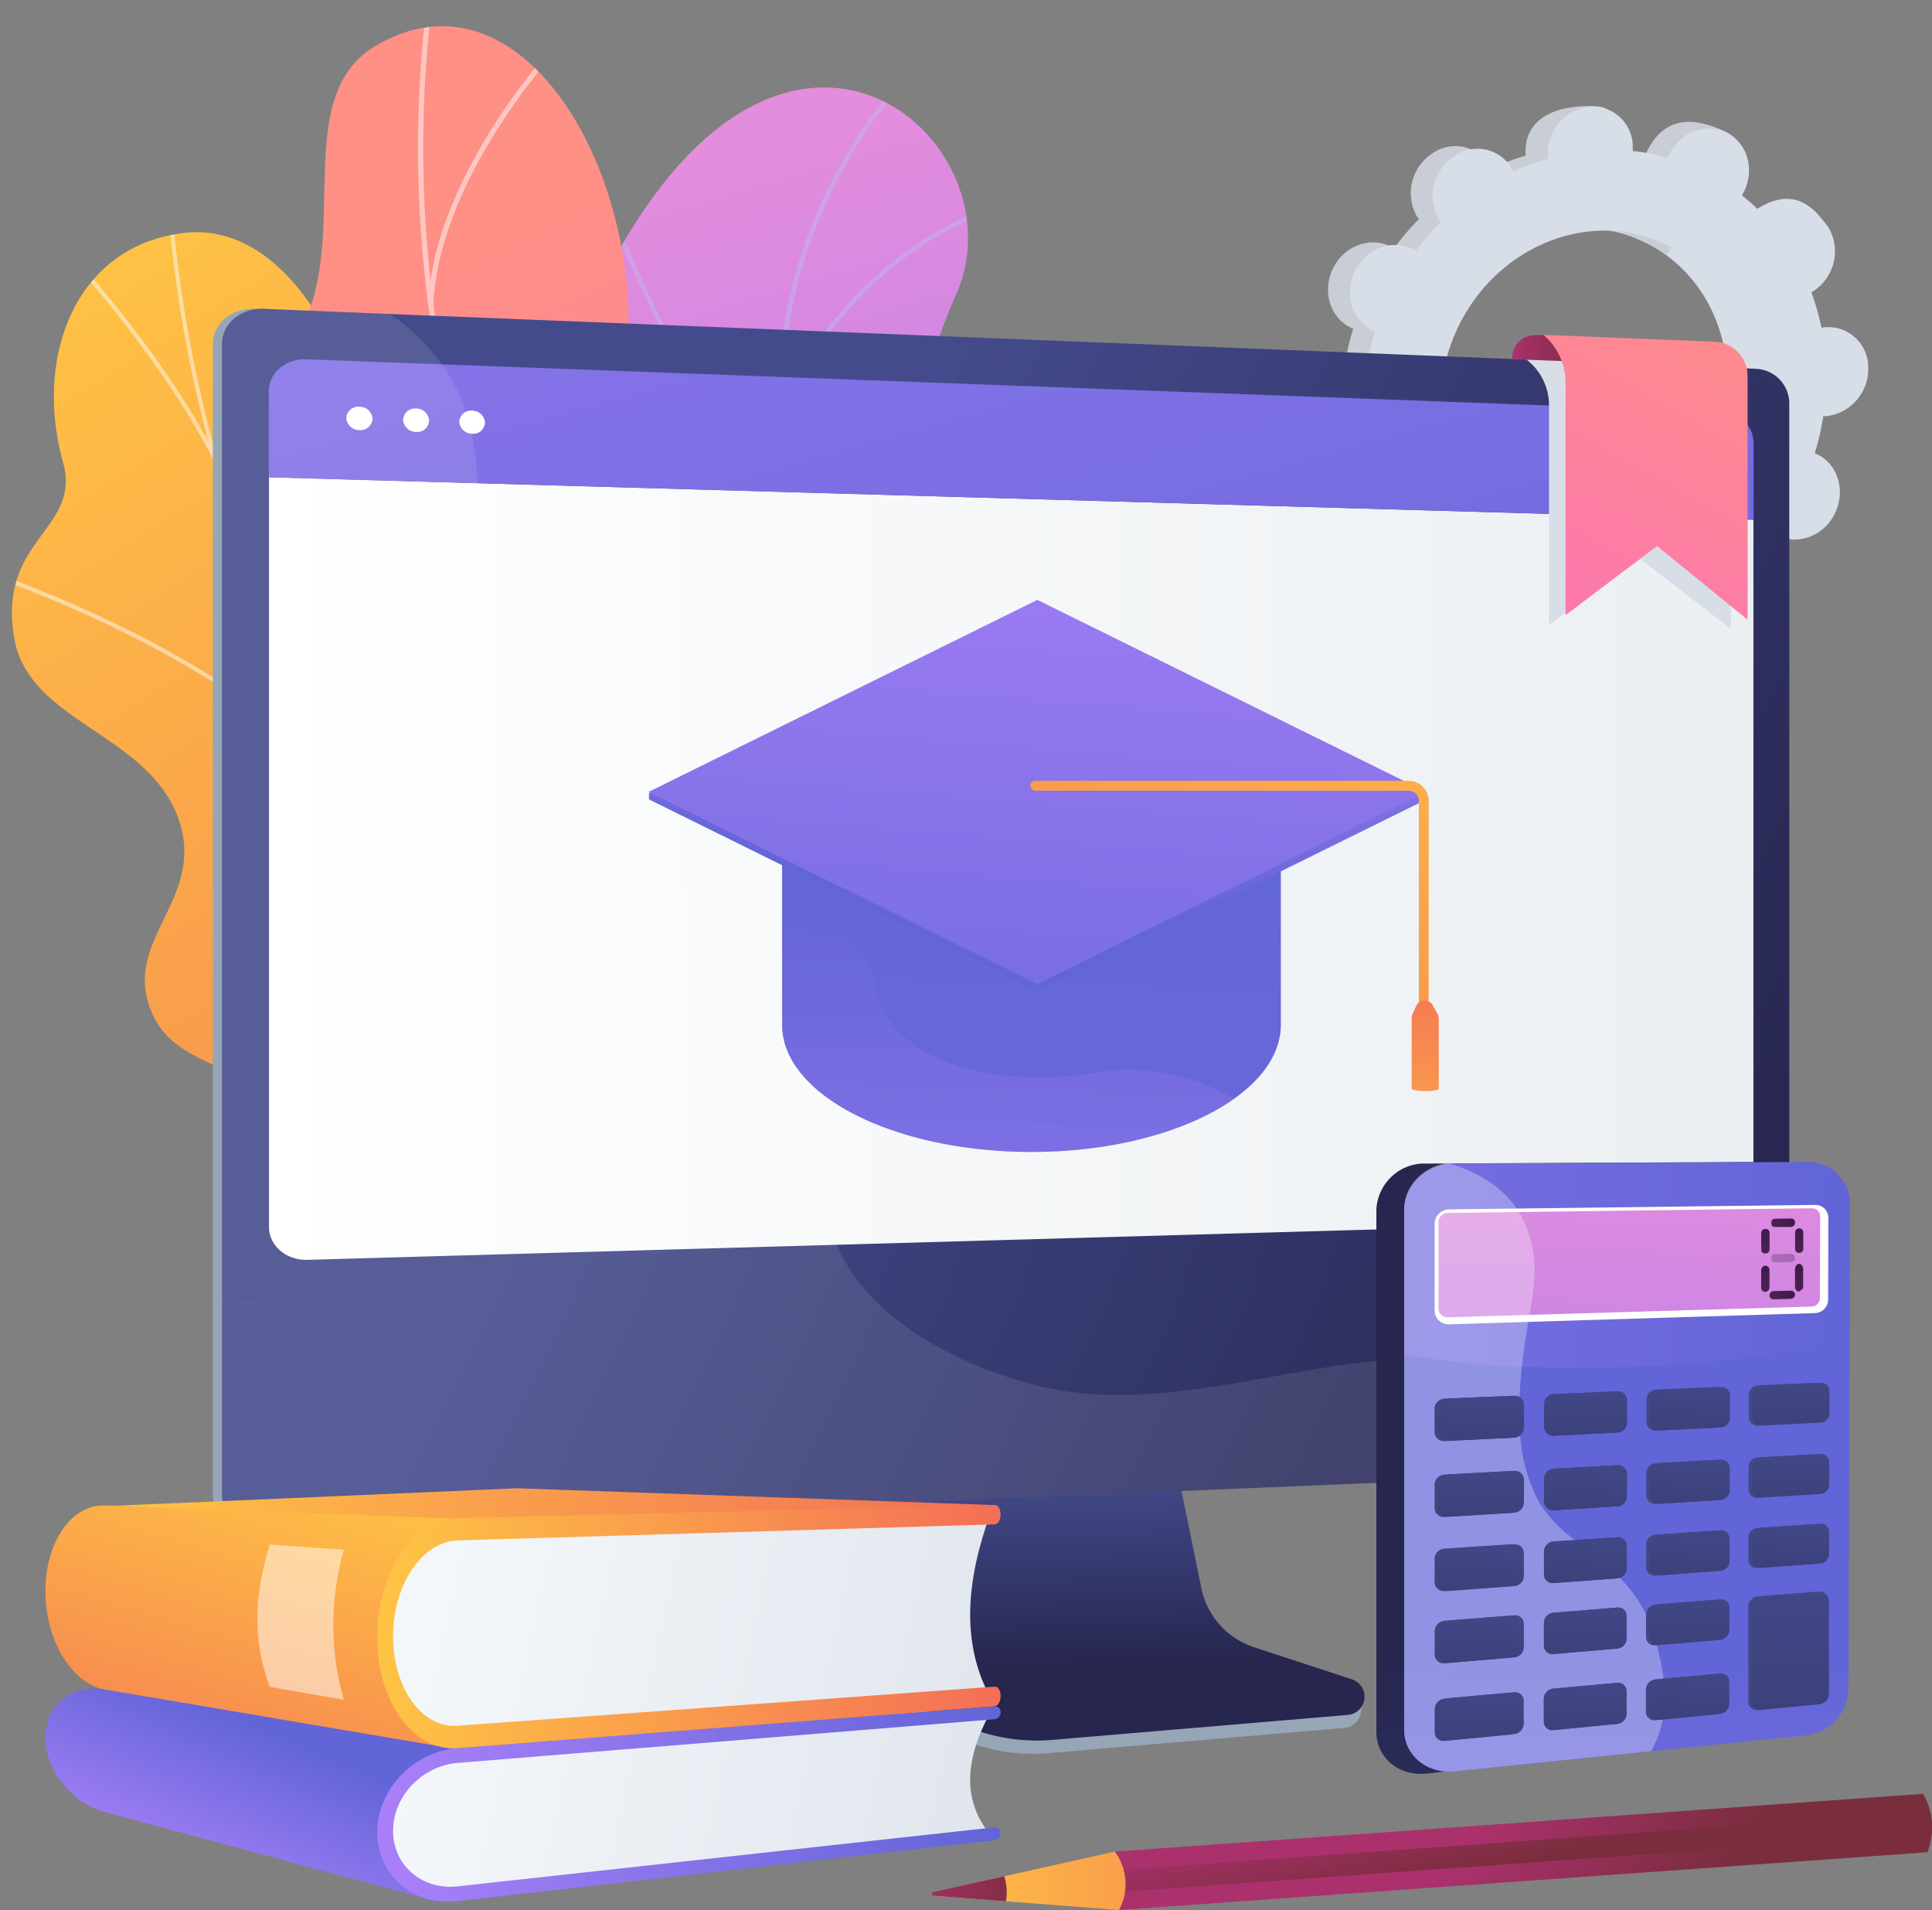 <svg xmlns="http://www.w3.org/2000/svg" xmlns:xlink="http://www.w3.org/1999/xlink" viewBox="0 0 374 369.66"><rect x="0" y="0" width="374" height="369.66" fill="#808080" stroke="none"/><defs><style>.cls-1{fill:none;}.cls-2{isolation:isolate;}.cls-3{fill:#c9ced6;}.cls-35,.cls-4{fill:#d8dee8;}.cls-5{clip-path:url(#clip-path);}.cls-6{fill:url(#linear-gradient);}.cls-29,.cls-7{opacity:0.5;}.cls-21,.cls-29,.cls-50,.cls-7{mix-blend-mode:soft-light;}.cls-8{fill:#beb8f2;}.cls-9{fill:url(#linear-gradient-2);}.cls-10{clip-path:url(#clip-path-2);}.cls-11{fill:#fcfdfe;}.cls-12{fill:url(#linear-gradient-3);}.cls-13{clip-path:url(#clip-path-3);}.cls-14{fill:#97a6b7;}.cls-15{fill:url(#linear-gradient-4);}.cls-16{fill:url(#linear-gradient-5);}.cls-17{fill:url(#linear-gradient-6);}.cls-18{fill:url(#linear-gradient-7);}.cls-19,.cls-21,.cls-29,.cls-50{fill:#fff;}.cls-20{fill:url(#linear-gradient-8);}.cls-21{opacity:0.1;}.cls-22{fill:url(#linear-gradient-9);}.cls-23{fill:url(#linear-gradient-10);}.cls-24{fill:url(#linear-gradient-11);}.cls-25{fill:url(#linear-gradient-12);}.cls-26{fill:url(#linear-gradient-13);}.cls-27{fill:url(#linear-gradient-14);}.cls-28{fill:url(#linear-gradient-15);}.cls-30{fill:url(#linear-gradient-16);}.cls-31{fill:url(#linear-gradient-17);}.cls-32{fill:url(#linear-gradient-18);}.cls-33{fill:url(#linear-gradient-19);}.cls-34{fill:url(#linear-gradient-20);}.cls-35,.cls-39,.cls-51,.cls-91{mix-blend-mode:multiply;}.cls-36{fill:url(#linear-gradient-21);}.cls-37{fill:url(#linear-gradient-22);}.cls-38{fill:url(#linear-gradient-23);}.cls-39,.cls-47,.cls-50,.cls-91{opacity:0.3;}.cls-40{fill:url(#linear-gradient-24);}.cls-41{fill:url(#linear-gradient-25);}.cls-42{fill:url(#linear-gradient-26);}.cls-43{fill:url(#linear-gradient-27);}.cls-44{fill:url(#linear-gradient-28);}.cls-45{fill:url(#linear-gradient-29);}.cls-46{fill:url(#linear-gradient-30);}.cls-47{fill:url(#linear-gradient-31);}.cls-48{fill:url(#linear-gradient-32);}.cls-49{fill:url(#linear-gradient-33);}.cls-52{fill:url(#linear-gradient-34);}.cls-53{fill:url(#linear-gradient-35);}.cls-54{fill:url(#linear-gradient-36);}.cls-55{fill:url(#linear-gradient-37);}.cls-56{fill:url(#linear-gradient-38);}.cls-57{fill:url(#linear-gradient-39);}.cls-58{fill:url(#linear-gradient-40);}.cls-59{fill:url(#linear-gradient-41);}.cls-60{fill:url(#linear-gradient-42);}.cls-61{fill:url(#linear-gradient-43);}.cls-62{fill:url(#linear-gradient-44);}.cls-63{fill:url(#linear-gradient-45);}.cls-64{fill:url(#linear-gradient-46);}.cls-65{fill:url(#linear-gradient-47);}.cls-66{fill:url(#linear-gradient-48);}.cls-67{fill:url(#linear-gradient-49);}.cls-68{fill:url(#linear-gradient-50);}.cls-69{fill:url(#linear-gradient-51);}.cls-70{fill:url(#linear-gradient-52);}.cls-71{fill:url(#linear-gradient-53);}.cls-72{fill:url(#linear-gradient-54);}.cls-73{fill:url(#linear-gradient-55);}.cls-74{fill:url(#linear-gradient-56);}.cls-75{fill:url(#linear-gradient-57);}.cls-76{fill:url(#linear-gradient-58);}.cls-77{fill:url(#linear-gradient-59);}.cls-78{fill:url(#linear-gradient-60);}.cls-79{fill:url(#linear-gradient-61);}.cls-80{fill:url(#linear-gradient-62);}.cls-81{fill:url(#linear-gradient-63);}.cls-82{fill:url(#linear-gradient-64);}.cls-83{fill:url(#linear-gradient-65);}.cls-84{fill:url(#linear-gradient-66);}.cls-85{fill:url(#linear-gradient-67);}.cls-86{fill:url(#linear-gradient-68);}.cls-87{fill:url(#linear-gradient-69);}.cls-88{fill:url(#linear-gradient-70);}.cls-89{fill:url(#linear-gradient-71);}.cls-90{fill:url(#linear-gradient-72);}.cls-91{fill:url(#linear-gradient-73);}.cls-92{fill:url(#linear-gradient-74);}.cls-93{fill:url(#linear-gradient-75);}.cls-94{fill:url(#linear-gradient-76);}.cls-95{fill:url(#linear-gradient-77);}</style><clipPath id="clip-path" transform="translate(2.3 5.06)"><path class="cls-1" d="M222.73,252.16l32.34-23.39s-5.91-21-22.31-27c-33.45-12.2-20.43-40.64-16.77-53.37,5.54-19.2,2-38.53-21.22-31.22s-25.44-35.37-12-65.09c13.12-29.08-31-69.17-65.17-8.84-20.41,36,7.76,64.92,18.52,82.89s-13.38,37.56,10.17,52c20.11,12.32,43.38,15.09,41.49,34.92S194.59,247.32,222.73,252.16Z"/></clipPath><linearGradient id="linear-gradient" x1="1491.96" y1="-1310.78" x2="1412.49" y2="-1084.93" gradientTransform="translate(-297 1958.93) rotate(-35.87)" gradientUnits="userSpaceOnUse"><stop offset="0" stop-color="#e38ddd"/><stop offset="1" stop-color="#9571f6"/></linearGradient><linearGradient id="linear-gradient-2" x1="-3247.49" y1="-713.19" x2="-3133.21" y2="-412.91" gradientTransform="matrix(-0.6, 0.8, 0.8, 0.6, -1386.62, 3076.78)" gradientUnits="userSpaceOnUse"><stop offset="0" stop-color="#ffc444"/><stop offset="1" stop-color="#f36f56"/></linearGradient><clipPath id="clip-path-2" transform="translate(2.3 5.06)"><path class="cls-1" d="M180.55,258.34,150.46,286s-28.92-6.35-26.93-22.38S100.08,238,87.24,231.27c-34.86-18.25-6.43-54-49.07-81.16-11.34-7.23-35.68-17-37.89-32.87-2.53-18,13.25-20,9.63-32.89C4.27,64.22,12.12,42.4,33.53,40c21.12-2.33,39.28,28.39,38.62,75.64,3.36,33.65,8.6,37.48,23.08,44.21,10.15,4.72,40.78,10.8,41.45,30.32s4.26,36.4,18.27,38C176.26,230.53,180.55,258.34,180.55,258.34Z"/></clipPath><linearGradient id="linear-gradient-3" x1="3103.04" y1="-1573.82" x2="3215.73" y2="-1388.29" gradientTransform="matrix(-0.53, 0.85, 0.85, 0.53, 3046.69, -1754.79)" gradientUnits="userSpaceOnUse"><stop offset="0" stop-color="#ff9085"/><stop offset="1" stop-color="#fb6fbb"/></linearGradient><clipPath id="clip-path-3" transform="translate(2.3 5.06)"><path class="cls-1" d="M167.83,175.91l-25.54,40c-6.89-1-18.75-4.21-15.87-14.1,4-13.77-15.48-26-24.45-27-11.11-1.25-36.89-4.71-31-26.07,4.9-17.77,11.59-28.44-6.19-40.69S42.08,78.25,54.19,61.38C66.92,43.62,53,14.25,70.31,3.88c30.19-18,55.86,30.52,47.53,69.73s14.22,27.51,29.86,35.82c21.35,11.34-1.38,37.88,1.87,50.51C152.12,169.85,161.59,174.05,167.83,175.91Z"/></clipPath><linearGradient id="linear-gradient-4" x1="205.63" y1="280.3" x2="206.62" y2="317.22" gradientUnits="userSpaceOnUse"><stop offset="0" stop-color="#444b8c"/><stop offset="1" stop-color="#26264f"/></linearGradient><linearGradient id="linear-gradient-5" x1="146.15" y1="135.52" x2="341.72" y2="230.68" gradientUnits="userSpaceOnUse"><stop offset="0" stop-color="#444b8c"/><stop offset="0.64" stop-color="#313365"/><stop offset="1" stop-color="#26264f"/></linearGradient><linearGradient id="linear-gradient-6" x1="49.77" y1="163.04" x2="337.16" y2="163.04" gradientUnits="userSpaceOnUse"><stop offset="0" stop-color="#fff"/><stop offset="1" stop-color="#ebeff2"/></linearGradient><linearGradient id="linear-gradient-7" x1="133.32" y1="-133.29" x2="228.35" y2="209.42" gradientUnits="userSpaceOnUse"><stop offset="0" stop-color="#aa80f9"/><stop offset="1" stop-color="#6165d7"/></linearGradient><linearGradient id="linear-gradient-8" x1="104.37" y1="221.22" x2="299.98" y2="316.39" xlink:href="#linear-gradient-4"/><linearGradient id="linear-gradient-9" x1="20.66" y1="299.51" x2="191.55" y2="299.51" gradientTransform="matrix(1, 0, 0, 1, 0, 0)" xlink:href="#linear-gradient-2"/><linearGradient id="linear-gradient-10" x1="37.28" y1="362.2" x2="51.21" y2="330.52" xlink:href="#linear-gradient-7"/><linearGradient id="linear-gradient-11" x1="75.33" y1="330.66" x2="236.79" y2="366.17" gradientUnits="userSpaceOnUse"><stop offset="0" stop-color="#f4f7fa"/><stop offset="1" stop-color="#d8dee8"/></linearGradient><linearGradient id="linear-gradient-12" x1="70.78" y1="344.08" x2="191.4" y2="344.08" xlink:href="#linear-gradient-7"/><linearGradient id="linear-gradient-13" x1="57.51" y1="276.77" x2="33.09" y2="359.03" gradientTransform="matrix(1, 0, 0, 1, 0, 0)" xlink:href="#linear-gradient-2"/><linearGradient id="linear-gradient-14" x1="82.71" y1="297.11" x2="244.17" y2="332.62" xlink:href="#linear-gradient-11"/><linearGradient id="linear-gradient-15" x1="70.78" y1="309.78" x2="191.4" y2="309.78" gradientTransform="matrix(1, 0, 0, 1, 0, 0)" xlink:href="#linear-gradient-2"/><linearGradient id="linear-gradient-16" x1="389.26" y1="313.04" x2="427.38" y2="337.1" gradientTransform="translate(-94.2 22.58) rotate(1.88)" gradientUnits="userSpaceOnUse"><stop offset="0" stop-color="#ab316d"/><stop offset="1" stop-color="#792d3d"/></linearGradient><linearGradient id="linear-gradient-17" x1="-124.67" y1="-824.12" x2="-143.46" y2="-821.4" gradientTransform="matrix(-0.07, -1, 1, -0.07, 1102.5, 154.76)" xlink:href="#linear-gradient-16"/><linearGradient id="linear-gradient-18" x1="-136.72" y1="-936.62" x2="-146" y2="-844.14" gradientTransform="matrix(-0.07, -1, 1, -0.07, 1102.5, 154.76)" xlink:href="#linear-gradient-2"/><linearGradient id="linear-gradient-19" x1="-139.79" y1="-944.7" x2="-140.57" y2="-911.38" gradientTransform="matrix(-0.07, -1, 1, -0.07, 1102.5, 154.76)" xlink:href="#linear-gradient-16"/><linearGradient id="linear-gradient-20" x1="290.43" y1="62.49" x2="304.33" y2="62.49" gradientTransform="matrix(1, 0, 0, 1, 0, 0)" xlink:href="#linear-gradient-16"/><linearGradient id="linear-gradient-21" x1="339.53" y1="46" x2="287.58" y2="138.07" gradientTransform="matrix(1, 0, 0, 1, 0, 0)" xlink:href="#linear-gradient-3"/><linearGradient id="linear-gradient-22" x1="304.72" y1="474.31" x2="306.86" y2="315.36" xlink:href="#linear-gradient-4"/><linearGradient id="linear-gradient-23" x1="309.87" y1="473.37" x2="312" y2="314.97" xlink:href="#linear-gradient-7"/><linearGradient id="linear-gradient-24" x1="269.53" y1="237.01" x2="355.82" y2="237.01" xlink:href="#linear-gradient-7"/><linearGradient id="linear-gradient-25" x1="269.53" y1="250.44" x2="355.77" y2="250.44" xlink:href="#linear-gradient-7"/><linearGradient id="linear-gradient-26" x1="314.08" y1="215.77" x2="308.25" y2="348.88" gradientTransform="matrix(1, 0, 0, 1, 0, 0)" xlink:href="#linear-gradient"/><linearGradient id="linear-gradient-27" x1="339.64" y1="230.54" x2="338.5" y2="256.64" gradientUnits="userSpaceOnUse"><stop offset="0" stop-color="#311944"/><stop offset="1" stop-color="#a03976"/></linearGradient><linearGradient id="linear-gradient-28" x1="346.18" y1="230.42" x2="345.03" y2="256.56" xlink:href="#linear-gradient-27"/><linearGradient id="linear-gradient-29" x1="339.64" y1="237.49" x2="338.41" y2="265.45" xlink:href="#linear-gradient-27"/><linearGradient id="linear-gradient-30" x1="346.19" y1="236.88" x2="344.88" y2="266.73" xlink:href="#linear-gradient-27"/><linearGradient id="linear-gradient-31" x1="3882.55" y1="-5763.25" x2="3881.44" y2="-5738.05" gradientTransform="translate(-5415.91 -3643.93) rotate(90)" xlink:href="#linear-gradient-27"/><linearGradient id="linear-gradient-32" x1="3875.74" y1="-5763.25" x2="3874.64" y2="-5738.04" gradientTransform="translate(-5415.91 -3643.93) rotate(90)" xlink:href="#linear-gradient-27"/><linearGradient id="linear-gradient-33" x1="3889.69" y1="-5763.42" x2="3888.5" y2="-5736.29" gradientTransform="translate(-5415.91 -3643.93) rotate(90)" xlink:href="#linear-gradient-27"/><linearGradient id="linear-gradient-34" x1="357.67" y1="228.3" x2="221.4" y2="304.1" gradientUnits="userSpaceOnUse"><stop offset="0" stop-color="#444b8c"/><stop offset="1" stop-color="#3e4177"/></linearGradient><linearGradient id="linear-gradient-35" x1="360.59" y1="237.36" x2="228.59" y2="310.78" xlink:href="#linear-gradient-34"/><linearGradient id="linear-gradient-36" x1="363.24" y1="245.85" x2="235.17" y2="317.1" xlink:href="#linear-gradient-34"/><linearGradient id="linear-gradient-37" x1="366.84" y1="253.83" x2="242.65" y2="322.92" xlink:href="#linear-gradient-34"/><linearGradient id="linear-gradient-38" x1="364.57" y1="239.07" x2="227.64" y2="315.25" xlink:href="#linear-gradient-34"/><linearGradient id="linear-gradient-39" x1="367.18" y1="248.04" x2="234.54" y2="321.82" xlink:href="#linear-gradient-34"/><linearGradient id="linear-gradient-40" x1="369.55" y1="256.45" x2="240.86" y2="328.04" xlink:href="#linear-gradient-34"/><linearGradient id="linear-gradient-41" x1="372.89" y1="264.33" x2="248.09" y2="333.76" xlink:href="#linear-gradient-34"/><linearGradient id="linear-gradient-42" x1="371.53" y1="249.46" x2="233.94" y2="325.99" xlink:href="#linear-gradient-34"/><linearGradient id="linear-gradient-43" x1="373.84" y1="258.34" x2="240.57" y2="332.48" xlink:href="#linear-gradient-34"/><linearGradient id="linear-gradient-44" x1="375.92" y1="266.67" x2="246.62" y2="338.6" xlink:href="#linear-gradient-34"/><linearGradient id="linear-gradient-45" x1="378.99" y1="274.47" x2="253.6" y2="344.22" xlink:href="#linear-gradient-34"/><linearGradient id="linear-gradient-46" x1="378.53" y1="259.46" x2="240.32" y2="336.35" xlink:href="#linear-gradient-34"/><linearGradient id="linear-gradient-47" x1="380.54" y1="268.27" x2="246.66" y2="342.74" xlink:href="#linear-gradient-34"/><linearGradient id="linear-gradient-48" x1="382.35" y1="276.53" x2="252.45" y2="348.78" xlink:href="#linear-gradient-34"/><linearGradient id="linear-gradient-49" x1="385.63" y1="270.42" x2="246.74" y2="347.69" xlink:href="#linear-gradient-34"/><linearGradient id="linear-gradient-50" x1="387.33" y1="279.14" x2="252.79" y2="353.98" xlink:href="#linear-gradient-34"/><linearGradient id="linear-gradient-51" x1="388.85" y1="287.31" x2="258.32" y2="359.92" xlink:href="#linear-gradient-34"/><linearGradient id="linear-gradient-52" x1="387.9" y1="289.73" x2="262.4" y2="359.54" xlink:href="#linear-gradient-34"/><linearGradient id="linear-gradient-53" x1="284.83" y1="260.37" x2="282.58" y2="311.63" xlink:href="#linear-gradient-4"/><linearGradient id="linear-gradient-54" x1="305.03" y1="259.61" x2="302.82" y2="309.91" xlink:href="#linear-gradient-4"/><linearGradient id="linear-gradient-55" x1="325.23" y1="258.85" x2="323.07" y2="308.19" xlink:href="#linear-gradient-4"/><linearGradient id="linear-gradient-56" x1="344.75" y1="258.12" x2="342.63" y2="306.52" xlink:href="#linear-gradient-4"/><linearGradient id="linear-gradient-57" x1="284.83" y1="274.83" x2="282.54" y2="326.92" xlink:href="#linear-gradient-4"/><linearGradient id="linear-gradient-58" x1="305.02" y1="273.83" x2="302.77" y2="324.93" xlink:href="#linear-gradient-4"/><linearGradient id="linear-gradient-59" x1="325.21" y1="272.83" x2="323.01" y2="322.94" xlink:href="#linear-gradient-4"/><linearGradient id="linear-gradient-60" x1="344.72" y1="271.87" x2="342.56" y2="321.02" xlink:href="#linear-gradient-4"/><linearGradient id="linear-gradient-61" x1="284.83" y1="288.94" x2="282.51" y2="341.84" xlink:href="#linear-gradient-4"/><linearGradient id="linear-gradient-62" x1="305" y1="287.7" x2="302.73" y2="339.59" xlink:href="#linear-gradient-4"/><linearGradient id="linear-gradient-63" x1="325.19" y1="286.47" x2="322.95" y2="337.34" xlink:href="#linear-gradient-4"/><linearGradient id="linear-gradient-64" x1="344.69" y1="285.28" x2="342.5" y2="335.17" xlink:href="#linear-gradient-4"/><linearGradient id="linear-gradient-65" x1="284.82" y1="302.7" x2="282.47" y2="356.4" xlink:href="#linear-gradient-4"/><linearGradient id="linear-gradient-66" x1="304.99" y1="301.24" x2="302.68" y2="353.89" xlink:href="#linear-gradient-4"/><linearGradient id="linear-gradient-67" x1="325.16" y1="299.78" x2="322.9" y2="351.39" xlink:href="#linear-gradient-4"/><linearGradient id="linear-gradient-68" x1="284.82" y1="317.45" x2="282.43" y2="372.01" xlink:href="#linear-gradient-4"/><linearGradient id="linear-gradient-69" x1="304.98" y1="315.74" x2="302.63" y2="369.22" xlink:href="#linear-gradient-4"/><linearGradient id="linear-gradient-70" x1="325.14" y1="314.04" x2="322.84" y2="366.45" xlink:href="#linear-gradient-4"/><linearGradient id="linear-gradient-71" x1="345.24" y1="291.63" x2="339.59" y2="420.51" xlink:href="#linear-gradient-4"/><linearGradient id="linear-gradient-72" x1="174.29" y1="810.33" x2="198.28" y2="144" xlink:href="#linear-gradient-7"/><linearGradient id="linear-gradient-73" x1="191.83" y1="217.75" x2="193.57" y2="169.24" xlink:href="#linear-gradient-7"/><linearGradient id="linear-gradient-74" x1="208.02" y1="100.88" x2="198.02" y2="175.5" xlink:href="#linear-gradient-7"/><linearGradient id="linear-gradient-75" x1="206.6" y1="79.76" x2="193.54" y2="245.71" xlink:href="#linear-gradient-7"/><linearGradient id="linear-gradient-76" x1="279.33" y1="97.44" x2="191.46" y2="250.27" gradientTransform="matrix(1, 0, 0, 1, 0, 0)" xlink:href="#linear-gradient-2"/><linearGradient id="linear-gradient-77" x1="269.74" y1="234.77" x2="275.49" y2="181.08" gradientTransform="matrix(1, 0, 0, 1, 0, 0)" xlink:href="#linear-gradient-2"/></defs><title>Asset 12</title><g class="cls-2"><g id="Layer_2" data-name="Layer 2"><g id="Layer_1-2" data-name="Layer 1"><path class="cls-3" d="M337.42,98.06c4,2,9,.17,11.16-4.14s.74-9.44-3.24-11.46a5.78,5.78,0,0,0-.63-.28A50.14,50.14,0,0,0,346.38,75q.35,0,.69,0a9.15,9.15,0,0,0,8.05-9.32,7.74,7.74,0,0,0-8.39-7.85c-.24,0-.47.06-.7.1A47,47,0,0,0,344.08,51c.21-.12.42-.25.62-.39a9.16,9.16,0,0,0,2.78-12,7.77,7.77,0,0,0-11.3-2.14c-.2.14-.39.29-.57.44a40.83,40.83,0,0,0-5-4.7c.13-.21.25-.42.37-.65,2.19-4.31,5.05-9,1-11-9.28-4.53-13.26-.65-15.45,3.65-.11.23-.21.45-.3.68a41.45,41.45,0,0,0-6.77-1.29c0-.24,0-.48,0-.72-.09-4.75,1.31-7.31-3.25-7.4-9.93-.19-13.29,4.12-13.19,8.86a5.84,5.84,0,0,0,.05.73,45.81,45.81,0,0,0-6.7,2.49q-.15-.32-.33-.63a7.75,7.75,0,0,0-11.29-2.14,9.16,9.16,0,0,0-2.78,12c.12.2.25.38.39.57A50.93,50.93,0,0,0,267.55,43a5.82,5.82,0,0,0-.6-.34c-4-2-9-.17-11.16,4.14s-.74,9.44,3.24,11.46a5.78,5.78,0,0,0,.63.28A50.14,50.14,0,0,0,258,65.73q-.35,0-.69,0a9.15,9.15,0,0,0-8.05,9.32,7.74,7.74,0,0,0,8.39,7.85,5.36,5.36,0,0,0,.7-.1,47,47,0,0,0,2,6.87c-.21.12-.42.25-.62.39a9.15,9.15,0,0,0-2.77,12c2.35,3.91,10.14,5.72,14,3,.2-.14-2.34-1.15-2.16-1.3a40.83,40.83,0,0,0,5,4.7c-.13.21-.25.43-.37.65-2.19,4.31-.73,9.44,3.25,11.46s9,.17,11.17-4.14c.11-.23.21-.45.3-.68a41.65,41.65,0,0,0,6.77,1.29c0,.24,0,.48,0,.72a7.75,7.75,0,0,0,8.39,7.86,9.16,9.16,0,0,0,8-9.32,5.84,5.84,0,0,0,0-.73,45.81,45.81,0,0,0,6.7-2.49,6.25,6.25,0,0,0,.33.63,7.75,7.75,0,0,0,11.29,2.14,9.16,9.16,0,0,0,2.78-12c-.12-.2-.25-.38-.39-.57a50.93,50.93,0,0,0,4.82-5.59A5.82,5.82,0,0,0,337.42,98.06Zm-49.62.63c-14.45-7.33-19.72-26-11.78-41.61s26.1-22.39,40.55-15,19.72,26,11.78,41.62S302.25,106,287.8,98.69Z" transform="translate(2.3 5.06)"/><path class="cls-4" d="M347.07,75a9.15,9.15,0,0,0,8.05-9.32,7.74,7.74,0,0,0-8.39-7.85c-.24,0-.47.06-.7.1A47,47,0,0,0,344.08,51c.21-.12.42-.25.62-.39,3.89-2.72,8.69-9.3,5.95-12.94-5.2-6.92-10.58-3.92-14.47-1.2-.2.14-.39.29-.57.44a40.83,40.83,0,0,0-5-4.7c.13-.21.25-.42.37-.65a9.07,9.07,0,0,0,.51-7.13q-5.64,9.91-11.09,19.91c11.53,8.44,15.2,25.09,8,39.29-6.11,12-18.24,18.78-30.1,17.93-.53,1.37-1,2.75-1.61,4.11-1.54,3.68-3.28,7.29-5,10.9,1.1.2,2.2.37,3.31.48,0,.24,0,.48,0,.72.09,4.75,3,8.78,11.2,8.34,4.56-.24,5.34-5.06,5.24-9.8a5.84,5.84,0,0,0,0-.73,45.81,45.81,0,0,0,6.7-2.49,6.25,6.25,0,0,0,.33.63c2.35,3.91,10.51,5.56,14.4,2.84s2-8.79-.33-12.7c-.12-.2-.25-.38-.39-.57a50.93,50.93,0,0,0,4.82-5.59,5.82,5.82,0,0,0,.6.34c4,2,9,.17,11.16-4.14s.74-9.44-3.24-11.46a5.78,5.78,0,0,0-.63-.28A50.14,50.14,0,0,0,346.38,75Q346.73,75,347.07,75Z" transform="translate(2.3 5.06)"/><path class="cls-4" d="M341.7,98.55c4,2,9,.16,11.16-4.14s.74-9.45-3.24-11.47q-.31-.15-.63-.27a50,50,0,0,0,1.67-7.2c.23,0,.46,0,.69,0a9.16,9.16,0,0,0,8-9.32A7.76,7.76,0,0,0,351,58.27l-.7.1a46.83,46.83,0,0,0-1.95-6.86c.21-.13.42-.25.62-.39a9.16,9.16,0,0,0,2.78-12A7.76,7.76,0,0,0,340.46,37c-.2.14-.38.29-.57.45a41,41,0,0,0-5-4.71,6.67,6.67,0,0,0,.37-.64c2.19-4.31.73-9.44-3.25-11.46s-9-.17-11.16,4.14a5.93,5.93,0,0,0-.31.68,40.41,40.41,0,0,0-6.77-1.29,5.88,5.88,0,0,0,0-.73,7.74,7.74,0,0,0-8.39-7.85,9.15,9.15,0,0,0-8.05,9.32,5.84,5.84,0,0,0,.05.73,46.38,46.38,0,0,0-6.69,2.48c-.11-.21-.22-.42-.34-.62A7.74,7.74,0,0,0,279,25.33a9.15,9.15,0,0,0-2.78,12c.12.2.26.39.39.58a50,50,0,0,0-4.82,5.59c-.19-.12-.39-.24-.59-.34-4-2-9-.17-11.17,4.14s-.74,9.44,3.24,11.46c.21.11.42.19.63.28a49.83,49.83,0,0,0-1.67,7.19q-.34,0-.69,0a9.15,9.15,0,0,0-8,9.32,7.75,7.75,0,0,0,8.39,7.85c.24,0,.47-.06.71-.1a45.71,45.71,0,0,0,1.94,6.87c-.21.12-.42.25-.62.39a9.15,9.15,0,0,0-2.77,12,7.75,7.75,0,0,0,11.29,2.14c.2-.14.39-.29.57-.44a41.61,41.61,0,0,0,5,4.7c-.13.21-.25.42-.37.65-2.18,4.31-.73,9.44,3.25,11.46s9,.16,11.17-4.15c.11-.22.21-.45.3-.67a41.65,41.65,0,0,0,6.77,1.29c0,.24,0,.48,0,.72a7.76,7.76,0,0,0,8.39,7.86,9.15,9.15,0,0,0,8.05-9.32,6.13,6.13,0,0,0-.05-.74,44.64,44.64,0,0,0,6.7-2.48q.15.32.33.63a7.75,7.75,0,0,0,11.29,2.14,9.16,9.16,0,0,0,2.78-12,5.72,5.72,0,0,0-.39-.57,50.93,50.93,0,0,0,4.82-5.59C341.29,98.33,341.49,98.44,341.7,98.55Zm-49.62.63c-14.45-7.34-19.72-26-11.78-41.62s26.1-22.38,40.55-15,19.73,26,11.78,41.61S306.53,106.52,292.08,99.18Z" transform="translate(2.3 5.06)"/><g class="cls-5"><path class="cls-6" d="M222.73,252.16l32.34-23.39s-5.91-21-22.31-27c-33.45-12.2-20.43-40.64-16.77-53.37,5.54-19.2,1.83-36.16-19.55-33.43-24.19,3.08-27.11-33.16-13.71-62.88,13.12-29.08-31-69.17-65.17-8.84-20.41,36,7.76,64.92,18.52,82.89s-13.38,37.56,10.17,52c20.11,12.32,43.38,15.09,41.49,34.92S194.59,247.32,222.73,252.16Z" transform="translate(2.3 5.06)"/><g class="cls-7"><path class="cls-8" d="M238.9,245l.58-.61c-.38-.36-38-36.62-64.47-83.82C150.64,117.13,131,55.2,176,7.1l-.61-.57c-20,21.41-29.15,47.29-27.09,76.93,1.64,23.67,10.38,49.77,26,77.58C200.81,208.34,238.52,244.68,238.9,245Z" transform="translate(2.3 5.06)"/><path class="cls-8" d="M149.71,95.8l.62-.57c-19.12-20.52-33.7-58.77-33.85-59.16l-.78.3C115.84,36.76,130.48,75.16,149.71,95.8Z" transform="translate(2.3 5.06)"/><path class="cls-8" d="M148.88,76C161.51,45.08,188,36.41,188.22,36.33l-.25-.8c-.27.08-27.09,8.85-39.87,40.17Z" transform="translate(2.3 5.06)"/><path class="cls-8" d="M194,190.52c-15.65-37.71,22.43-77.27,22.83-77.63l-.51-.67c-.43.31-38.88,40.58-23.09,78.63Z" transform="translate(2.3 5.06)"/><path class="cls-8" d="M183.92,177l.56-.62c-19.24-17.56-51.95-15.57-52.28-15.54l.06.84C132.58,161.69,164.94,159.72,183.92,177Z" transform="translate(2.3 5.06)"/><path class="cls-8" d="M233.68,238.59c-8.08-13.24,2.64-36.1,2.75-36.33l-.76-.36c-.46.95-11,23.5-2.71,37.13Z" transform="translate(2.3 5.06)"/><path class="cls-8" d="M224.66,230.13l.59-.61c-8.76-8.58-31.46-8.79-38.92-8.85-1.05,0-2,0-2.13,0l-.18.82a19,19,0,0,0,2.3.07C193.7,221.58,216.14,221.78,224.66,230.13Z" transform="translate(2.3 5.06)"/></g></g><path class="cls-9" d="M155,228.16c12.25,1.36,18.56,11.51,22,19.57a12.38,12.38,0,0,0-1.22,2.86c-4,10.26-7.88,13.79-13.41,23.29-1.19,2-6.5,7-8.8,8.86l-4.35,3.43s-27.61-6.56-25.62-22.59S100.08,238,87.24,231.27c-7.89-4.13-10.18-8.55-12.83-10.53-28.11-21-42.58-17.88-47.52-30.32C21.43,176.68,37.5,169,32.35,153.71,26.53,136.49,2.14,134.77.28,117.24a23.08,23.08,0,0,1,.61-9.95c2.92-9.52,11.83-12.93,9-22.94C4.27,64.22,12.12,42.4,33.53,40c21.12-2.33,39.28,28.39,38.62,75.64,3.36,33.65,8.6,37.48,23.08,44.21,10.15,4.72,40.78,10.8,41.45,30.32S140.94,226.6,155,228.16Z" transform="translate(2.3 5.06)"/><g class="cls-10"><g class="cls-7"><path class="cls-11" d="M165.85,269.36l-.52.62c-3.42-2.88-6.83-5.83-10.13-8.77a435.11,435.11,0,0,1-63.52-69.63A354.81,354.81,0,0,1,54.36,127,305.32,305.32,0,0,1,36.18,73a252.85,252.85,0,0,1-5.89-37.07c-.17-2.08-.22-4.22-.28-6.3a82.59,82.59,0,0,0-.48-8.34l.78-.15c.34,2.76.41,5.63.48,8.41.06,2.07.11,4.2.27,6.26a253,253,0,0,0,5.88,37,305.72,305.72,0,0,0,18.13,53.87,354.92,354.92,0,0,0,37.25,64.45,434.15,434.15,0,0,0,63.42,69.51C159,263.54,162.44,266.49,165.85,269.36Z" transform="translate(2.3 5.06)"/><path class="cls-11" d="M68.12,153l-.68.43C51,125.53-1.77,107.26-2.3,107.08l.3-.74C-1.46,106.52,51.58,124.88,68.12,153Z" transform="translate(2.3 5.06)"/><path class="cls-11" d="M121.16,226.46l-.63.51c-13.46-17.48-3.51-61.07-3.41-61.51l.76.12C117.78,166,107.91,209.26,121.16,226.46Z" transform="translate(2.3 5.06)"/><path class="cls-11" d="M129.71,235.65l-.54.6c-10.79-9.51-31-16.28-57-19.08-1.3-.14-1.3-.14-1.41-.23l.53-.61-.27.3.14-.37,1.15.13C98.44,219.2,118.82,226,129.71,235.65Z" transform="translate(2.3 5.06)"/><path class="cls-11" d="M159.7,264l-.68.44c-8.13-13.69.83-37.09.92-37.32l.72.23C160.57,227.59,151.75,250.64,159.7,264Z" transform="translate(2.3 5.06)"/><path class="cls-11" d="M165.22,270.41c-12.24-4.19-26.36-4.88-43.15-2.11l-.07-.78c16.92-2.78,31.16-2.08,43.52,2.14Z" transform="translate(2.3 5.06)"/><path class="cls-11" d="M39.59,83.33l-.7.4C30.67,67.64,18.16,52.94,14.05,48.11c-1-1.17-1.34-1.58-1.44-1.75l.69-.42c.07.13.64.79,1.36,1.64C18.78,52.43,31.33,67.17,39.59,83.33Z" transform="translate(2.3 5.06)"/><path class="cls-11" d="M48.93,111.78l-.77.18C45.41,94.92,66,65.11,66.89,63.85l.63.42C67.31,64.57,46.23,95.05,48.93,111.78Z" transform="translate(2.3 5.06)"/></g></g><path class="cls-12" d="M197.09,207.82c-1.3,1.58-8.93-6-23.46-8.15-3.63-.54-23.24-4.81-31.7,7.68L137,214.63c-6.9-1.36-13.16-3.92-10.58-12.78,4-13.77-15.48-26-24.45-27-11.11-1.25-36.89-4.71-31-26.07,4.9-17.77,11.59-28.44-6.19-40.7S42.08,78.25,54.19,61.38C66.92,43.62,53,14.25,70.31,3.88c30.19-18,55.86,30.52,47.53,69.73s14.22,27.51,29.86,35.82a30.21,30.21,0,0,1,5.7,4.45c13.41,13.32,5.88,31.32,11.36,51C172.23,191.72,199.28,205.14,197.09,207.82Z" transform="translate(2.3 5.06)"/><g class="cls-13"><g class="cls-7"><path class="cls-11" d="M149.8,191l-.7.76C97.59,142.82,71.27,67.39,80.41-5.06l1,.07C72.3,67.16,98.51,142.27,149.8,191Z" transform="translate(2.3 5.06)"/><path class="cls-11" d="M124.12,161.77l-.55.87c-23.83-14.59-55.92-4.58-56.25-4.47l-.25-1C67.4,157.1,99.92,147,124.12,161.77Z" transform="translate(2.3 5.06)"/><path class="cls-11" d="M140.58,181.76l-.87.52c-13.66-25.05,12.42-72.94,12.69-73.42l.86.45C153,109.79,127.18,157.18,140.58,181.76Z" transform="translate(2.3 5.06)"/><path class="cls-11" d="M92,99.26l-.84.59C78.66,81.08,44,76.55,43.66,76.5l.17-1C44.19,75.55,79.27,80.14,92,99.26Z" transform="translate(2.3 5.06)"/><path class="cls-11" d="M81.58,54.37l-1,0c.9-26.52,26.32-52.87,26.57-53.13l.69.68C107.59,2.2,82.46,28.26,81.58,54.37Z" transform="translate(2.3 5.06)"/></g></g><path class="cls-14" d="M342,240.9V72.84c0-3.45-2.86-3.84-6.34-4L46.9,54.71c-4.39-.17-8,2.86-8,6.75V247.2Z" transform="translate(2.3 5.06)"/><path class="cls-14" d="M38.9,247.2v37.09c0,3.89,3.61,6.92,8,6.73l287.43-14.68c3.48-.15,7.63-.61,7.63-4.06V239.83Z" transform="translate(2.3 5.06)"/><path class="cls-14" d="M239.8,316a15.37,15.37,0,0,1-10.19-11.57L222,267l-64.78,2.3-8,39.05c-1.11,5.47,3.36,11,8.51,13l27.1,10.6a35.13,35.13,0,0,0,15.84,2.3l57.28-4.9a3.56,3.56,0,0,0,3.22-3.15c.19-1.69,1.36-3.58-.23-4.11Z" transform="translate(2.3 5.06)"/><path class="cls-15" d="M240.44,313.73a15.23,15.23,0,0,1-10.18-11.42l-7.56-37-63.2,2.27-8,38.56a11.28,11.28,0,0,0,7,12.8l27.07,10.47a35.48,35.48,0,0,0,15.83,2.27l57.23-4.84a3.53,3.53,0,0,0,.8-6.87Z" transform="translate(2.3 5.06)"/><path class="cls-16" d="M344.07,72.84V240.91l-178.77,3.7L40.68,247.2V61.46c0-3.89,3.68-6.93,8.08-6.75l24.39,1L337.64,66.32A6.72,6.72,0,0,1,344.07,72.84Z" transform="translate(2.3 5.06)"/><path class="cls-17" d="M49.77,87.31V232.4c0,3.62,3.34,6.48,7.42,6.37l274-7.79a6.14,6.14,0,0,0,5.94-6V95.53Z" transform="translate(2.3 5.06)"/><path class="cls-18" d="M337.16,95.53V80.68a6.07,6.07,0,0,0-5.82-6L57,64.48c-4-.15-7.27,2.63-7.27,6.18V87.31Z" transform="translate(2.3 5.06)"/><path class="cls-19" d="M69.82,76a2.33,2.33,0,0,1-2.54,2.18,2.51,2.51,0,0,1-2.55-2.34,2.32,2.32,0,0,1,2.55-2.18A2.52,2.52,0,0,1,69.82,76Z" transform="translate(2.3 5.06)"/><path class="cls-19" d="M80.76,76.37a2.3,2.3,0,0,1-2.51,2.17,2.5,2.5,0,0,1-2.51-2.33A2.3,2.3,0,0,1,78.25,74,2.49,2.49,0,0,1,80.76,76.37Z" transform="translate(2.3 5.06)"/><path class="cls-19" d="M91.59,76.73a2.28,2.28,0,0,1-2.49,2.15,2.46,2.46,0,0,1-2.48-2.32,2.28,2.28,0,0,1,2.48-2.15A2.48,2.48,0,0,1,91.59,76.73Z" transform="translate(2.3 5.06)"/><path class="cls-20" d="M344.07,239.83v32.45a6.72,6.72,0,0,1-6.41,6.53l-10.51.45L48.78,291c-4.4.19-8.1-2.84-8.1-6.73V247.2l124.25-3Z" transform="translate(2.3 5.06)"/><path class="cls-21" d="M327.1,279.26,48.76,291c-4.4.19-8.08-2.84-8.08-6.73V61.46c0-3.89,3.68-6.93,8.08-6.75l24.39,1A38.61,38.61,0,0,1,82.91,65c.12.17.25.33.36.49a34.52,34.52,0,0,1,4.6,9.21A43.34,43.34,0,0,1,89,78.87a57.87,57.87,0,0,1,1.14,9.6c.29,6.86-.24,13.91-.22,20.85.06,14.07.94,28.13,10.28,39.46,6.91,8.39,18.17,11.58,27.52,16.46,10.9,5.69,20.47,13.24,26,24.46,6.8,13.77.41,28.73,4.76,43a29.27,29.27,0,0,0,1.18,3.21,34.22,34.22,0,0,0,5.24,8.32c.12.15.24.29.37.43,8.32,9.56,21.64,15.54,33.18,18.43,23.69,5.92,48.26-4.35,71.77-5.15,16.94-.58,40.37,3.24,52.83,16A27.07,27.07,0,0,1,327.1,279.26Z" transform="translate(2.3 5.06)"/><polygon class="cls-22" points="20.66 291.49 100.06 288.04 191.55 291.25 101.3 310.98 20.66 291.49"/><path class="cls-23" d="M82.34,363,18,345.64c-6.48-1.74-11.51-8.16-11.51-14.38v-.07c0-6.23,5-10.4,11.51-9.26l69,11.29Z" transform="translate(2.3 5.06)"/><path class="cls-24" d="M189.36,350,85.44,361.56c-6.51.72-11.86-3.82-11.86-10.15v-4.3c0-6.34,5.35-11.9,11.86-12.42l103.92-8.27C184.76,335,183.7,343,189.36,350Z" transform="translate(2.3 5.06)"/><path class="cls-25" d="M190.27,351.1l-104,11.79c-8.49,1-15.53-5-15.53-13.27v-.09c0-8.29,7-15.59,15.53-16.25l104-8.11a1.09,1.09,0,0,1,1.13,1.17,1.32,1.32,0,0,1-1.13,1.34l-104,8.46c-6.83.56-12.47,6.44-12.47,13.09v.09c0,6.66,5.64,11.46,12.47,10.71l104-11.43a1,1,0,0,1,1.13,1.12A1.38,1.38,0,0,1,190.27,351.1Z" transform="translate(2.3 5.06)"/><path class="cls-26" d="M85,333.29,18,321.93c-6.48-1.14-11.51-9.63-11.51-19v-.1c0-9.35,5-16.76,11.51-16.52L89.12,289Z" transform="translate(2.3 5.06)"/><path class="cls-27" d="M189.36,323.36l-98.1,7.4c-9.67.73-17.68-6.38-17.68-15.9v-6.45c0-9.51,8-17.45,17.68-17.71l98.1-2.67C184.75,300.85,183.72,312.87,189.36,323.36Z" transform="translate(2.3 5.06)"/><path class="cls-28" d="M190.27,325.17l-104,8.11c-8.49.66-15.53-8.92-15.53-21.36v-.14c0-12.45,7-22.75,15.53-23l104-2.58c.62,0,1.13.81,1.13,1.85s-.51,1.89-1.13,1.91l-104,3.12c-6.83.2-12.47,8.51-12.47,18.5v.14c0,10,5.64,17.72,12.47,17.22l104-7.57c.62-.05,1.13.76,1.13,1.8S190.89,325.12,190.27,325.17Z" transform="translate(2.3 5.06)"/><path class="cls-29" d="M64.26,323.92l-14.33-2.5c-3.34-9.13-3.09-17.52,0-27.54l14.33,1A52.66,52.66,0,0,0,64.26,323.92Z" transform="translate(2.3 5.06)"/><path class="cls-30" d="M370,342.12,213.51,353.3l.81,11.3,156.5-11.18A13.4,13.4,0,0,0,370,342.12Z" transform="translate(2.3 5.06)"/><path class="cls-31" d="M371.64,349.87a13,13,0,0,0-.29-4.26L213.77,356.88l.3,4.25Z" transform="translate(2.3 5.06)"/><path class="cls-32" d="M213.51,353.3a10.57,10.57,0,0,1,.81,11.3l-35.8-2.75a.37.37,0,0,1-.06-.73Z" transform="translate(2.3 5.06)"/><path class="cls-33" d="M178.52,361.85l13.91,1.07a9.81,9.81,0,0,0-.34-4.84l-13.63,3A.37.37,0,0,0,178.52,361.85Z" transform="translate(2.3 5.06)"/><path class="cls-34" d="M290.43,64.42v-.17a4.36,4.36,0,0,1,4.38-4.43l1.64-.08,7.88,3v2.46Z" transform="translate(2.3 5.06)"/><path class="cls-35" d="M332.79,116.65l-17.53-13.47-17.7,12.65V73.31a11.15,11.15,0,0,0-4.18-8.64l-.14-.11,33.42,1.27a6.42,6.42,0,0,1,6.13,6.38Z" transform="translate(2.3 5.06)"/><path class="cls-36" d="M336,114.88l-17.53-14.26L300.76,114V69a12.14,12.14,0,0,0-4.17-9.15l-.14-.11,33.42,1.34A6.64,6.64,0,0,1,336,67.84Z" transform="translate(2.3 5.06)"/><path class="cls-37" d="M351,228.14l-.28,93.8a9.54,9.54,0,0,1-8.39,9.26l-68.58,7c-5.28.54-9.61-3.11-9.61-8.06v-101a9.36,9.36,0,0,1,8.71-9c.31,0,.62,0,.94,0l68.83-.33A8.29,8.29,0,0,1,351,228.14Z" transform="translate(2.3 5.06)"/><path class="cls-38" d="M355.82,228.07l-.29,93.51a9.31,9.31,0,0,1-8.15,9.21l-68.1,7c-5.25.54-9.76-3.08-9.76-8l0-100.63c0-4.67,3.91-8.53,8.75-9,.3,0,.73,0,1,0l68.36-.32A8.08,8.08,0,0,1,355.82,228.07Z" transform="translate(2.3 5.06)"/><g class="cls-39"><path class="cls-40" d="M355.82,227.94l-.07,23.5-86.22,2.83V229c0-4.55,3.73-8.27,8.4-8.88.42-.05,1,0,1.39,0l68.36-.32A8,8,0,0,1,355.82,227.94Z" transform="translate(2.3 5.06)"/><path class="cls-41" d="M355.77,244.21l0,9.77c-8.37,2.65-23.76,4.79-41.42,5.47-7.8.3-15.35.29-22.16,0A145.42,145.42,0,0,1,269.53,257V246.5c2.22-.55,4.25-1.05,6.67-1.53a185.7,185.7,0,0,1,18.47-2.55c6.18-.58,12.87-1,19.78-1.13,8.89-.2,17.14,0,24.23.52l1.64.12c1.7.14,3.33.3,4.88.48l1.61.19c1.22.15,2.26.32,3.36.49C352.29,243.43,354.17,243.8,355.77,244.21Z" transform="translate(2.3 5.06)"/></g><path class="cls-19" d="M351.6,246.47a2.64,2.64,0,0,1-2.55,2.61l-70.75,2.17a2.69,2.69,0,0,1-2.88-2.62V231.74a2.83,2.83,0,0,1,2.88-2.74l70.8-.86a2.48,2.48,0,0,1,2.53,2.5Z" transform="translate(2.3 5.06)"/><path class="cls-42" d="M350,246.17a1.65,1.65,0,0,1-1.61,1.64L278,249.89a1.71,1.71,0,0,1-1.82-1.65V231.42a1.78,1.78,0,0,1,1.82-1.73l70.45-.9a1.57,1.57,0,0,1,1.6,1.58Z" transform="translate(2.3 5.06)"/><path class="cls-43" d="M340.26,236.79a.76.76,0,0,1-.81.74h0a.72.72,0,0,1-.81-.7v-3.26a.79.79,0,0,1,.81-.78h0a.75.75,0,0,1,.8.75Z" transform="translate(2.3 5.06)"/><path class="cls-44" d="M346.78,236.68a.76.76,0,0,1-.79.74h0a.72.72,0,0,1-.79-.71v-3.25a.78.78,0,0,1,.79-.78h0a.75.75,0,0,1,.79.75Z" transform="translate(2.3 5.06)"/><path class="cls-45" d="M340.24,244.09a.89.89,0,0,1-.81.89h0a.84.84,0,0,1-.8-.85v-3.35a.9.9,0,0,1,.81-.88h0a.83.83,0,0,1,.8.84Z" transform="translate(2.3 5.06)"/><path class="cls-46" d="M346.76,244c0,.43-.35.57-.79.92h0a.87.87,0,0,1-.79-.88v-3.5c0-.44.36-1,.79-1h0c.44,0,.79.56.79,1Z" transform="translate(2.3 5.06)"/><path class="cls-47" d="M345.18,238.39a.83.83,0,0,1-.81.81l-3.14.07c-.44,0-.64-.34-.64-.78v0c0-.44.19-.8.64-.81l3.23-.07a.71.71,0,0,1,.72.77Z" transform="translate(2.3 5.06)"/><path class="cls-48" d="M345.18,231.6a.82.82,0,0,1-.8.8l-3.15,0c-.44,0-.64-.34-.64-.78v0c0-.43.2-.79.65-.8l3.22-.05a.72.72,0,0,1,.72.78Z" transform="translate(2.3 5.06)"/><path class="cls-49" d="M345.18,245.5a.84.84,0,0,1-.82.81l-3.31.1a.78.78,0,0,1-.81-.78v0a.82.82,0,0,1,.8-.81l3.32-.09a.78.78,0,0,1,.82.76Z" transform="translate(2.3 5.06)"/><path class="cls-50" d="M319.59,327.57a19.13,19.13,0,0,1-1.43,4.64c-.24.53-.52,1.09-.83,1.66l-38.05,3.89c-5.25.54-9.76-3.08-9.76-8l0-100.78c0-4.55,3.73-8.34,8.4-8.95l.4.1c4.91,1.49,10.26,4.26,13.46,9.44a21.94,21.94,0,0,1,2.92,12.86,37.72,37.72,0,0,1-.5,4.47c-.16.92-.32,1.86-.48,2.81-.2,1.2-.4,2.42-.59,3.66-.31,2-.59,4-.82,6.09s-.38,4-.46,6c0,.38,0,.77,0,1.15,0,1.25,0,2.49,0,3.72,0,.84.08,1.67.15,2.5a31.32,31.32,0,0,0,3.69,12.93,25.36,25.36,0,0,0,6.78,7.15l2.08,1.58a55.4,55.4,0,0,1,6.68,5.76l.15.16a31.83,31.83,0,0,1,2.73,3.26,24.17,24.17,0,0,1,2.38,4.07c.25.54.48,1.1.7,1.66a29.63,29.63,0,0,1,1,3c.13.45.25.91.37,1.38,0,0,0,0,0,.06a48.1,48.1,0,0,1,1.13,5.76A26.44,26.44,0,0,1,319.59,327.57Z" transform="translate(2.3 5.06)"/><g class="cls-51"><path class="cls-52" d="M292,271.33a2,2,0,0,1-1.89,1.89l-12.77.63a1.78,1.78,0,0,1-1.94-1.72v-4.58a2,2,0,0,1,1.94-1.91l12.78-.54a1.76,1.76,0,0,1,1.89,1.71Z" transform="translate(2.3 5.06)"/><path class="cls-53" d="M312.65,270.35a1.91,1.91,0,0,1-1.83,1.85l-12.33.61a1.73,1.73,0,0,1-1.87-1.7v-4.5a1.93,1.93,0,0,1,1.87-1.86l12.33-.53a1.71,1.71,0,0,1,1.83,1.69Z" transform="translate(2.3 5.06)"/><path class="cls-54" d="M331.92,269.43a1.86,1.86,0,0,1-1.77,1.82l-11.92.59a1.69,1.69,0,0,1-1.81-1.67v-4.43a1.87,1.87,0,0,1,1.81-1.83l11.93-.51a1.66,1.66,0,0,1,1.76,1.66Z" transform="translate(2.3 5.06)"/><path class="cls-55" d="M351.21,268.51a1.8,1.8,0,0,1-1.71,1.78l-11.53.57a1.63,1.63,0,0,1-1.74-1.64v-4.35a1.84,1.84,0,0,1,1.75-1.8l11.53-.49a1.61,1.61,0,0,1,1.7,1.63Z" transform="translate(2.3 5.06)"/><path class="cls-56" d="M292,285.85a2,2,0,0,1-1.89,1.9l-12.76.79a1.76,1.76,0,0,1-1.94-1.7v-4.58a2,2,0,0,1,1.94-1.92l12.77-.7a1.73,1.73,0,0,1,1.89,1.69Z" transform="translate(2.3 5.06)"/><path class="cls-57" d="M312.63,284.61a1.93,1.93,0,0,1-1.83,1.87l-12.32.76a1.7,1.7,0,0,1-1.87-1.67v-4.5a2,2,0,0,1,1.88-1.88l12.32-.68a1.69,1.69,0,0,1,1.83,1.66Z" transform="translate(2.3 5.06)"/><path class="cls-58" d="M331.89,283.46a1.89,1.89,0,0,1-1.77,1.84L318.2,286a1.65,1.65,0,0,1-1.8-1.64V280a1.91,1.91,0,0,1,1.82-1.85l11.92-.65a1.63,1.63,0,0,1,1.76,1.63Z" transform="translate(2.3 5.06)"/><path class="cls-59" d="M351.17,282.3a1.85,1.85,0,0,1-1.71,1.81l-11.52.71a1.62,1.62,0,0,1-1.75-1.62l0-4.35A1.85,1.85,0,0,1,338,277l11.52-.63a1.58,1.58,0,0,1,1.7,1.61Z" transform="translate(2.3 5.06)"/><path class="cls-60" d="M292,300a2,2,0,0,1-1.89,1.93l-12.76.93a1.72,1.72,0,0,1-1.94-1.67v-4.57a2,2,0,0,1,1.94-1.95l12.76-.85A1.7,1.7,0,0,1,292,295.5Z" transform="translate(2.3 5.06)"/><path class="cls-61" d="M312.61,298.53a2,2,0,0,1-1.83,1.89l-12.32.9a1.67,1.67,0,0,1-1.87-1.64v-4.5a2,2,0,0,1,1.87-1.9l12.32-.82a1.64,1.64,0,0,1,1.82,1.63Z" transform="translate(2.3 5.06)"/><path class="cls-62" d="M331.86,297.15a1.91,1.91,0,0,1-1.77,1.85l-11.91.88a1.63,1.63,0,0,1-1.81-1.62v-4.42a1.92,1.92,0,0,1,1.81-1.87l11.92-.8a1.62,1.62,0,0,1,1.76,1.61Z" transform="translate(2.3 5.06)"/><path class="cls-63" d="M351.13,295.76a1.87,1.87,0,0,1-1.71,1.83l-11.51.84a1.59,1.59,0,0,1-1.75-1.59v-4.35a1.89,1.89,0,0,1,1.75-1.84l11.52-.76a1.56,1.56,0,0,1,1.71,1.58Z" transform="translate(2.3 5.06)"/><path class="cls-64" d="M292,313.82a2.06,2.06,0,0,1-1.9,1.95l-12.75,1.08a1.7,1.7,0,0,1-1.93-1.65v-4.57a2.06,2.06,0,0,1,1.94-2l12.75-1a1.68,1.68,0,0,1,1.89,1.64Z" transform="translate(2.3 5.06)"/><path class="cls-65" d="M312.58,312.1a2,2,0,0,1-1.82,1.91l-12.31,1.05a1.65,1.65,0,0,1-1.87-1.62V309a2,2,0,0,1,1.87-1.93l12.32-1a1.62,1.62,0,0,1,1.82,1.61Z" transform="translate(2.3 5.06)"/><path class="cls-66" d="M331.83,310.5a1.93,1.93,0,0,1-1.77,1.87l-11.91,1a1.6,1.6,0,0,1-1.8-1.59v-4.42a2,2,0,0,1,1.81-1.89l11.91-.93a1.59,1.59,0,0,1,1.76,1.59Z" transform="translate(2.3 5.06)"/><path class="cls-67" d="M292,328.63a2.08,2.08,0,0,1-1.89,2l-12.74,1.24a1.68,1.68,0,0,1-1.94-1.63v-4.56a2.12,2.12,0,0,1,1.94-2l12.75-1.15a1.66,1.66,0,0,1,1.89,1.61Z" transform="translate(2.3 5.06)"/><path class="cls-68" d="M312.56,326.65a2,2,0,0,1-1.83,1.94l-12.3,1.19a1.63,1.63,0,0,1-1.87-1.59V323.7a2.05,2.05,0,0,1,1.87-1.95l12.31-1.11a1.61,1.61,0,0,1,1.82,1.59Z" transform="translate(2.3 5.06)"/><path class="cls-69" d="M331.8,324.81a2,2,0,0,1-1.77,1.9l-11.9,1.16a1.59,1.59,0,0,1-1.81-1.58v-4.41a2,2,0,0,1,1.81-1.91l11.91-1.08a1.57,1.57,0,0,1,1.76,1.57Z" transform="translate(2.3 5.06)"/><path class="cls-70" d="M349.35,303l-11.52.9a2.14,2.14,0,0,0-1.69,2.12v4.49l0,9.21v4.49a1.6,1.6,0,0,0,1.68,1.7l11.5-1.12a2.12,2.12,0,0,0,1.77-2v-4.43l0-9.1v-4.43A1.82,1.82,0,0,0,349.35,303Z" transform="translate(2.3 5.06)"/></g><path class="cls-71" d="M292.73,271.3a2,2,0,0,1-1.9,1.89l-12.75.62a1.77,1.77,0,0,1-1.94-1.72v-4.58a2,2,0,0,1,1.93-1.9l12.76-.54a1.75,1.75,0,0,1,1.89,1.71Z" transform="translate(2.3 5.06)"/><path class="cls-72" d="M312.65,270.35a1.91,1.91,0,0,1-1.83,1.85l-12.33.61a1.73,1.73,0,0,1-1.87-1.7v-4.5a1.93,1.93,0,0,1,1.87-1.86l12.33-.53a1.71,1.71,0,0,1,1.83,1.69Z" transform="translate(2.3 5.06)"/><path class="cls-73" d="M332.59,269.4a1.86,1.86,0,0,1-1.77,1.81l-11.91.59a1.68,1.68,0,0,1-1.81-1.66v-4.43a1.87,1.87,0,0,1,1.81-1.83l11.91-.51A1.66,1.66,0,0,1,332.6,265Z" transform="translate(2.3 5.06)"/><path class="cls-74" d="M351.85,268.48a1.8,1.8,0,0,1-1.71,1.78l-11.51.57a1.63,1.63,0,0,1-1.74-1.64v-4.35a1.84,1.84,0,0,1,1.75-1.8l11.52-.49a1.62,1.62,0,0,1,1.7,1.63Z" transform="translate(2.3 5.06)"/><path class="cls-75" d="M292.71,285.81a2,2,0,0,1-1.89,1.9l-12.75.78a1.74,1.74,0,0,1-1.93-1.69v-4.58a2,2,0,0,1,1.94-1.92l12.75-.69a1.72,1.72,0,0,1,1.89,1.68Z" transform="translate(2.3 5.06)"/><path class="cls-76" d="M312.63,284.61a1.93,1.93,0,0,1-1.83,1.87l-12.32.76a1.7,1.7,0,0,1-1.87-1.67v-4.5a2,2,0,0,1,1.88-1.88l12.32-.68a1.69,1.69,0,0,1,1.83,1.66Z" transform="translate(2.3 5.06)"/><path class="cls-77" d="M332.55,283.42a1.88,1.88,0,0,1-1.76,1.83l-11.91.74a1.65,1.65,0,0,1-1.8-1.65v-4.42a1.91,1.91,0,0,1,1.81-1.85l11.9-.65a1.63,1.63,0,0,1,1.76,1.63Z" transform="translate(2.3 5.06)"/><path class="cls-78" d="M351.81,282.26a1.84,1.84,0,0,1-1.71,1.81l-11.5.7a1.61,1.61,0,0,1-1.75-1.61v-4.35a1.88,1.88,0,0,1,1.76-1.82l11.51-.63a1.59,1.59,0,0,1,1.7,1.61Z" transform="translate(2.3 5.06)"/><path class="cls-79" d="M292.7,300a2,2,0,0,1-1.89,1.92l-12.74.94a1.72,1.72,0,0,1-1.94-1.67v-4.57a2,2,0,0,1,1.93-1.95l12.75-.84a1.69,1.69,0,0,1,1.88,1.66Z" transform="translate(2.3 5.06)"/><path class="cls-80" d="M312.61,298.53a2,2,0,0,1-1.83,1.89l-12.32.9a1.67,1.67,0,0,1-1.87-1.64v-4.5a2,2,0,0,1,1.87-1.9l12.32-.82a1.64,1.64,0,0,1,1.82,1.63Z" transform="translate(2.3 5.06)"/><path class="cls-81" d="M332.52,297.1a1.92,1.92,0,0,1-1.76,1.86l-11.9.87a1.63,1.63,0,0,1-1.81-1.62v-4.42a1.93,1.93,0,0,1,1.81-1.87l11.9-.79a1.6,1.6,0,0,1,1.76,1.61Z" transform="translate(2.3 5.06)"/><path class="cls-82" d="M351.77,295.72a1.86,1.86,0,0,1-1.71,1.82l-11.5.84a1.58,1.58,0,0,1-1.74-1.59v-4.34a1.89,1.89,0,0,1,1.75-1.84l11.51-.77a1.57,1.57,0,0,1,1.7,1.59Z" transform="translate(2.3 5.06)"/><path class="cls-83" d="M292.69,313.76a2,2,0,0,1-1.89,1.95l-12.74,1.08a1.7,1.7,0,0,1-1.93-1.65v-4.57a2.07,2.07,0,0,1,1.94-2l12.73-1a1.67,1.67,0,0,1,1.89,1.64Z" transform="translate(2.3 5.06)"/><path class="cls-84" d="M312.58,312.1a2,2,0,0,1-1.82,1.91l-12.31,1.05a1.65,1.65,0,0,1-1.87-1.62V309a2,2,0,0,1,1.87-1.93l12.32-1a1.62,1.62,0,0,1,1.82,1.61Z" transform="translate(2.3 5.06)"/><path class="cls-85" d="M332.49,310.44a2,2,0,0,1-1.76,1.88l-11.9,1a1.61,1.61,0,0,1-1.8-1.6v-4.41a2,2,0,0,1,1.81-1.89l11.89-.93a1.58,1.58,0,0,1,1.76,1.59Z" transform="translate(2.3 5.06)"/><path class="cls-86" d="M292.67,328.56a2.07,2.07,0,0,1-1.89,2l-12.72,1.24a1.68,1.68,0,0,1-1.94-1.63v-4.56a2.08,2.08,0,0,1,1.93-2l12.73-1.15a1.65,1.65,0,0,1,1.89,1.61Z" transform="translate(2.3 5.06)"/><path class="cls-87" d="M312.56,326.65a2,2,0,0,1-1.83,1.94l-12.3,1.19a1.63,1.63,0,0,1-1.87-1.59V323.7a2.05,2.05,0,0,1,1.87-1.95l12.31-1.11a1.61,1.61,0,0,1,1.82,1.59Z" transform="translate(2.3 5.06)"/><path class="cls-88" d="M332.46,324.75a2,2,0,0,1-1.77,1.89l-11.88,1.16a1.59,1.59,0,0,1-1.81-1.57v-4.41a2,2,0,0,1,1.81-1.91l11.89-1.08a1.56,1.56,0,0,1,1.76,1.57Z" transform="translate(2.3 5.06)"/><path class="cls-89" d="M350,303l-11.5.9A2.15,2.15,0,0,0,336.8,306v4.48l0,9.21v4.48a1.64,1.64,0,0,0,1.71,1.71L350,324.77a2.13,2.13,0,0,0,1.75-2v-4.42l0-9.09v-4.43A1.79,1.79,0,0,0,350,303Z" transform="translate(2.3 5.06)"/><path class="cls-90" d="M245.65,143.67v49.58c0,5.33-3.32,10.27-9,14.3a39.6,39.6,0,0,1-4.45,2.74c-8.78,4.68-21.15,7.6-34.85,7.6s-26.07-2.92-34.85-7.6c-8.31-4.42-13.4-10.43-13.4-17V143.67Z" transform="translate(2.3 5.06)"/><path class="cls-91" d="M236.69,207.55a39.6,39.6,0,0,1-4.45,2.74c-8.78,4.68-21.15,7.6-34.85,7.6s-26.07-2.92-34.85-7.6c-8.31-4.42-13.4-10.43-13.4-17V167.64c6.71,3,16.36,8.85,18.14,18.32,2.78,14.81,23.13,19.82,43.37,16.48C219.57,201,228.9,203.28,236.69,207.55Z" transform="translate(2.3 5.06)"/><polygon class="cls-92" points="273.2 153.51 200.81 117.76 128.43 153.51 125.63 153.51 125.63 154.72 125.63 154.72 200.88 191.9 276.13 154.72 276.13 154.72 276.13 153.51 273.2 153.51"/><polygon class="cls-93" points="200.81 116.1 125.53 153.28 200.81 190.47 276.1 153.28 200.81 116.1"/><path class="cls-94" d="M273.36,199.85a1,1,0,0,1-1-1V150.11a2,2,0,0,0-1.9-2.14h-72a1,1,0,1,1,0-1.91h72a3.89,3.89,0,0,1,3.81,4.05v48.74A1,1,0,0,1,273.36,199.85Z" transform="translate(2.3 5.06)"/><path class="cls-95" d="M275.89,191l-.85-1.51a1.81,1.81,0,0,0-1.6-.92,1.78,1.78,0,0,0-1.56,1l-.72,1.57a2.59,2.59,0,0,0-.19,1.24V205.6c0,.28,1.11.51,2.63.51s2.62-.23,2.62-.51V192.3A2.6,2.6,0,0,0,275.89,191Z" transform="translate(2.3 5.06)"/></g></g></g></svg>